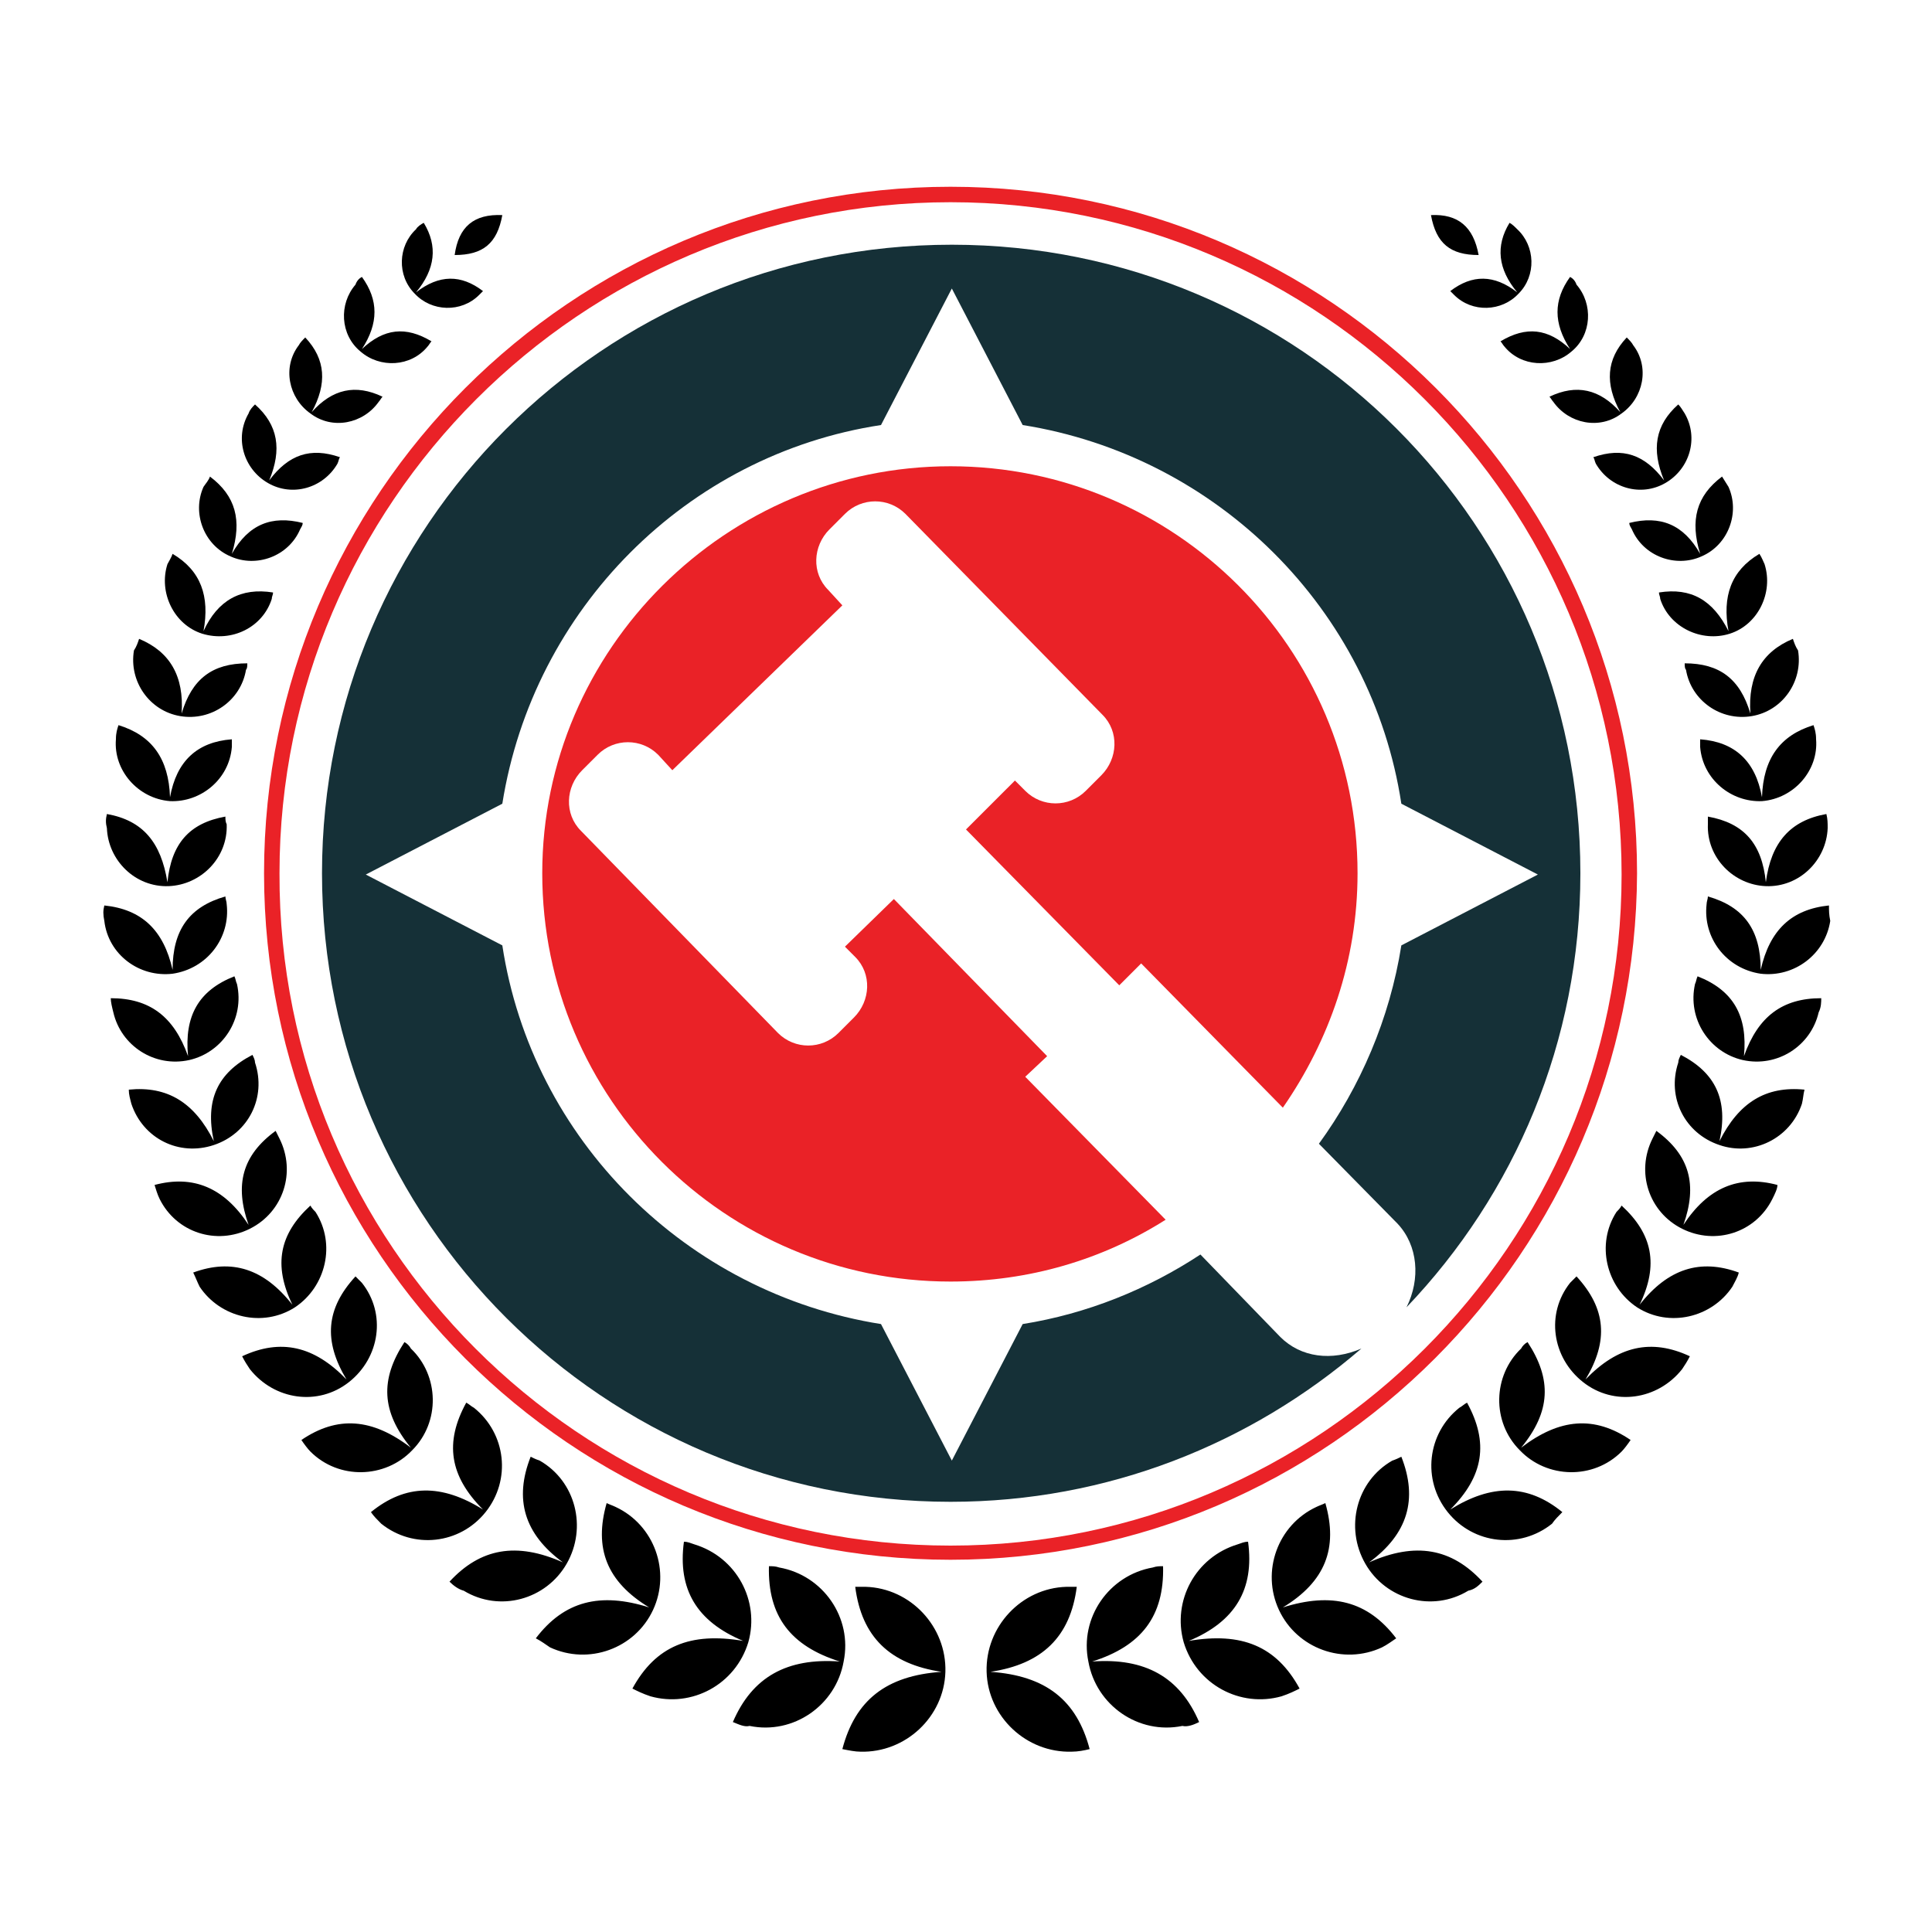 <?xml version="1.0" encoding="utf-8"?>
<!-- Generator: Adobe Illustrator 18.1.0, SVG Export Plug-In . SVG Version: 6.00 Build 0)  -->
<svg version="1.0" id="Layer_1" xmlns="http://www.w3.org/2000/svg" xmlns:xlink="http://www.w3.org/1999/xlink" x="0px" y="0px"
	 viewBox="0 0 150 150" enable-background="new 0 0 150 150" xml:space="preserve">
<g>
	<path d="M84.6,135.8c-1-3.8-3.4-5.7-7.7-6c4-0.6,6.2-2.7,6.7-6.6c-0.3,0-0.5,0-0.8,0c-3.5,0.1-6.3,3.1-6.2,6.6
		c0.1,3.5,3.1,6.3,6.6,6.2C83.7,136,84.2,135.9,84.6,135.8L84.6,135.8z M111.1,16.7c0.4,2.2,1.5,3.1,3.7,3.1
		C114.4,17.6,113.2,16.6,111.1,16.7L111.1,16.7z M39,16.7c-0.4,2.2-1.5,3.1-3.7,3.1C35.6,17.6,36.8,16.6,39,16.7L39,16.7z
		 M32.9,17.3c1.1,1.8,0.9,3.6-0.6,5.4c1.8-1.4,3.5-1.4,5.2-0.1c-0.1,0.1-0.2,0.2-0.3,0.3c-1.4,1.4-3.7,1.3-5-0.1
		c-1.4-1.4-1.3-3.7,0.1-5C32.4,17.6,32.7,17.4,32.9,17.3L32.9,17.3z M56.9,133.7c1.5-3.5,4.2-5,8.3-4.7c-3.8-1.2-5.6-3.5-5.5-7.4
		c0.3,0,0.5,0,0.8,0.1c3.4,0.6,5.7,3.9,5,7.3c-0.6,3.4-3.9,5.7-7.3,5C57.8,134.1,57.4,133.9,56.9,133.7L56.9,133.7z M49.1,131.1
		c1.8-3.3,4.5-4.4,8.6-3.7c-3.6-1.5-5.1-4-4.6-7.7c0.3,0,0.5,0.1,0.8,0.2c3.3,1,5.1,4.4,4.2,7.6c-1,3.3-4.4,5.1-7.6,4.2
		C49.9,131.5,49.5,131.3,49.1,131.1L49.1,131.1z M41.6,127.2c2.2-2.9,5-3.6,8.8-2.4c-3.3-2-4.3-4.6-3.3-8.1c0.2,0.1,0.5,0.2,0.7,0.3
		c3,1.4,4.3,5,2.9,8c-1.4,3-5,4.3-8,2.9C42.4,127.7,42,127.4,41.6,127.2L41.6,127.2z M34.9,122.8c2.4-2.6,5.2-3.1,8.8-1.5
		c-3-2.2-3.8-4.9-2.5-8.2c0.2,0.1,0.4,0.2,0.7,0.3c2.8,1.6,3.7,5.2,2.1,8c-1.6,2.8-5.2,3.8-8,2.1C35.6,123.4,35.2,123.1,34.9,122.8
		L34.9,122.8z M28.8,117.4c2.7-2.2,5.5-2.2,8.7-0.2c-2.6-2.6-3-5.2-1.3-8.3c0.2,0.1,0.4,0.3,0.6,0.4c2.5,2,2.9,5.6,0.9,8.1
		c-2,2.5-5.6,2.9-8.1,0.9C29.3,118,29,117.7,28.8,117.4L28.8,117.4z M23.4,111.8c2.8-1.9,5.5-1.7,8.5,0.6c-2.3-2.8-2.4-5.3-0.5-8.2
		c0.2,0.1,0.4,0.3,0.5,0.5c2.2,2.1,2.3,5.7,0.1,7.9c-2.1,2.2-5.7,2.3-7.9,0.1C23.9,112.5,23.6,112.1,23.4,111.8L23.4,111.8z
		 M18.8,105.3c3-1.4,5.6-0.8,8.1,1.8c-1.8-3-1.6-5.5,0.7-8c0.2,0.2,0.3,0.3,0.5,0.5c1.9,2.4,1.4,5.8-1,7.7c-2.4,1.9-5.8,1.4-7.7-1
		C19.2,106,19,105.7,18.8,105.3L18.8,105.3z M15,98.8c3-1.1,5.5-0.3,7.7,2.5c-1.5-3.1-1-5.5,1.4-7.7c0.1,0.2,0.3,0.4,0.4,0.5
		c1.6,2.5,0.8,5.8-1.6,7.4c-2.5,1.6-5.8,0.8-7.4-1.6C15.3,99.5,15.2,99.2,15,98.8L15,98.8z M12,92c3-0.8,5.4,0.2,7.3,3.1
		c-1.1-3.1-0.5-5.4,2.1-7.3c0.1,0.2,0.2,0.4,0.3,0.6c1.3,2.6,0.3,5.7-2.3,7c-2.6,1.3-5.7,0.3-7-2.3C12.2,92.7,12.1,92.3,12,92L12,92
		z M10,84.6c3-0.3,5.1,1,6.6,4c-0.7-3.2,0.3-5.3,3-6.7c0.1,0.2,0.2,0.4,0.2,0.6c0.9,2.7-0.5,5.5-3.2,6.4c-2.7,0.9-5.5-0.5-6.4-3.2
		C10.1,85.3,10,85,10,84.6L10,84.6z M8.6,77.5c3,0,4.9,1.4,6,4.5c-0.3-3.1,0.8-5.1,3.6-6.2c0.1,0.2,0.1,0.4,0.2,0.6
		c0.6,2.7-1.1,5.3-3.7,5.9c-2.7,0.6-5.3-1.1-5.9-3.7C8.7,78.2,8.6,77.8,8.6,77.5L8.6,77.5z M8.1,70.3c2.9,0.3,4.6,1.9,5.3,5
		c0-3.1,1.3-4.9,4.1-5.7c0,0.2,0.1,0.4,0.1,0.6c0.3,2.6-1.5,5-4.2,5.4c-2.6,0.3-5-1.5-5.3-4.1C8,71,8,70.7,8.1,70.3L8.1,70.3z
		 M8.3,63.2c2.8,0.5,4.2,2.2,4.7,5.3c0.3-3,1.7-4.6,4.5-5.1c0,0.2,0,0.4,0.1,0.6c0.1,2.6-2,4.7-4.5,4.8c-2.6,0.1-4.7-2-4.8-4.5
		C8.2,63.9,8.2,63.6,8.3,63.2L8.3,63.2z M9.2,56.3c2.6,0.8,3.9,2.6,4,5.6c0.5-2.8,2.1-4.3,4.8-4.5c0,0.2,0,0.4,0,0.6
		c-0.2,2.5-2.4,4.3-4.8,4.2c-2.5-0.2-4.4-2.4-4.2-4.8C9,56.9,9.1,56.6,9.2,56.3L9.2,56.3z M10.8,49.6c2.4,1,3.5,2.9,3.3,5.8
		c0.8-2.7,2.4-3.9,5.1-3.9c0,0.2,0,0.4-0.1,0.5c-0.4,2.4-2.7,4-5.1,3.6c-2.4-0.4-4-2.7-3.6-5.1C10.6,50.2,10.7,49.9,10.8,49.6
		L10.8,49.6z M13.4,43c2.2,1.3,2.9,3.3,2.4,6c1.1-2.4,2.9-3.4,5.4-3c0,0.2-0.1,0.3-0.1,0.5c-0.7,2.2-3.1,3.4-5.4,2.7
		c-2.2-0.7-3.4-3.2-2.7-5.4C13.1,43.6,13.3,43.3,13.4,43L13.4,43z M16.3,37c2,1.5,2.5,3.4,1.7,6c1.3-2.3,3.1-3,5.5-2.4
		c0,0.2-0.1,0.3-0.2,0.5c-0.9,2.1-3.4,3-5.4,2.1c-2.1-0.9-3-3.4-2.1-5.4C16,37.5,16.2,37.3,16.3,37L16.3,37z M19.8,31.4
		c1.8,1.6,2.1,3.5,1.1,5.9c1.5-2,3.2-2.6,5.5-1.8c-0.1,0.1-0.1,0.3-0.2,0.5c-1.1,1.9-3.5,2.6-5.4,1.5c-1.9-1.1-2.6-3.5-1.5-5.4
		C19.4,31.8,19.6,31.6,19.8,31.4L19.8,31.4z M23.7,26.2c1.6,1.7,1.7,3.6,0.5,5.8c1.6-1.8,3.4-2.2,5.5-1.2c-0.1,0.1-0.2,0.3-0.3,0.4
		c-1.2,1.7-3.6,2.2-5.3,0.9c-1.7-1.2-2.2-3.6-0.9-5.3C23.3,26.6,23.5,26.4,23.7,26.2L23.7,26.2z M28.1,21.5c1.3,1.8,1.3,3.6,0,5.6
		c1.7-1.6,3.4-1.8,5.4-0.6c-0.1,0.1-0.2,0.3-0.3,0.4c-1.3,1.6-3.7,1.7-5.2,0.4c-1.6-1.3-1.7-3.7-0.4-5.2
		C27.7,21.8,27.9,21.6,28.1,21.5L28.1,21.5z M65.4,135.8c1-3.8,3.4-5.7,7.7-6c-4-0.6-6.2-2.7-6.7-6.6c0.3,0,0.5,0,0.8,0
		c3.5,0.1,6.3,3.1,6.2,6.6c-0.1,3.5-3.1,6.3-6.6,6.2C66.4,136,65.9,135.9,65.4,135.8L65.4,135.8z M117.2,17.3
		c-1.1,1.8-0.9,3.6,0.6,5.4c-1.8-1.4-3.5-1.4-5.2-0.1c0.1,0.1,0.2,0.2,0.3,0.3c1.4,1.4,3.7,1.3,5-0.1c1.4-1.4,1.3-3.7-0.1-5
		C117.6,17.6,117.4,17.4,117.2,17.3L117.2,17.3z M93.1,133.7c-1.5-3.5-4.2-5-8.3-4.7c3.8-1.2,5.6-3.5,5.5-7.4c-0.3,0-0.5,0-0.8,0.1
		c-3.4,0.6-5.7,3.9-5,7.3c0.6,3.4,3.9,5.7,7.3,5C92.2,134.1,92.7,133.9,93.1,133.7L93.1,133.7z M100.9,131.1
		c-1.8-3.3-4.5-4.4-8.6-3.7c3.6-1.5,5.1-4,4.6-7.7c-0.3,0-0.5,0.1-0.8,0.2c-3.3,1-5.1,4.4-4.2,7.6c1,3.3,4.4,5.1,7.6,4.2
		C100.1,131.5,100.5,131.3,100.9,131.1L100.9,131.1z M108.4,127.2c-2.2-2.9-5-3.6-8.8-2.4c3.3-2,4.3-4.6,3.3-8.1
		c-0.2,0.1-0.5,0.2-0.7,0.3c-3,1.4-4.3,5-2.9,8c1.4,3,5,4.3,8,2.9C107.7,127.7,108.1,127.4,108.4,127.2L108.4,127.2z M115.1,122.8
		c-2.4-2.6-5.2-3.1-8.8-1.5c3-2.2,3.8-4.9,2.5-8.2c-0.2,0.1-0.4,0.2-0.7,0.3c-2.8,1.6-3.7,5.2-2.1,8c1.6,2.8,5.2,3.8,8,2.1
		C114.5,123.4,114.8,123.1,115.1,122.8L115.1,122.8z M121.3,117.4c-2.7-2.2-5.5-2.2-8.7-0.2c2.6-2.6,3-5.2,1.3-8.3
		c-0.2,0.1-0.4,0.3-0.6,0.4c-2.5,2-2.9,5.6-0.9,8.1c2,2.5,5.6,2.9,8.1,0.9C120.7,118,121,117.7,121.3,117.4L121.3,117.4z
		 M126.6,111.8c-2.8-1.9-5.5-1.7-8.5,0.6c2.3-2.8,2.4-5.3,0.5-8.2c-0.2,0.1-0.4,0.3-0.5,0.5c-2.2,2.1-2.3,5.7-0.1,7.9
		c2.1,2.2,5.7,2.3,7.9,0.1C126.1,112.5,126.4,112.1,126.6,111.8L126.6,111.8z M131.2,105.3c-3-1.4-5.6-0.8-8.1,1.8
		c1.8-3,1.6-5.5-0.7-8c-0.2,0.2-0.3,0.3-0.5,0.5c-1.9,2.4-1.4,5.8,1,7.7c2.4,1.9,5.8,1.4,7.7-1C130.8,106,131,105.7,131.2,105.3
		L131.2,105.3z M135,98.8c-3-1.1-5.5-0.3-7.7,2.5c1.5-3.1,1-5.5-1.4-7.7c-0.1,0.2-0.3,0.4-0.4,0.5c-1.6,2.5-0.8,5.8,1.6,7.4
		c2.5,1.6,5.8,0.8,7.4-1.6C134.7,99.5,134.9,99.2,135,98.8L135,98.8z M138,92c-3-0.8-5.4,0.2-7.3,3.1c1.1-3.1,0.5-5.4-2.1-7.3
		c-0.1,0.2-0.2,0.4-0.3,0.6c-1.3,2.6-0.3,5.7,2.3,7c2.6,1.3,5.7,0.3,7-2.3C137.8,92.7,138,92.3,138,92L138,92z M140.1,84.6
		c-3-0.3-5.1,1-6.6,4c0.7-3.2-0.3-5.3-3-6.7c-0.1,0.2-0.2,0.4-0.2,0.6c-0.9,2.7,0.5,5.5,3.2,6.4c2.6,0.9,5.5-0.5,6.4-3.2
		C140,85.3,140,85,140.1,84.6L140.1,84.6z M141.4,77.5c-3,0-4.9,1.4-6,4.5c0.3-3.1-0.8-5.1-3.6-6.2c-0.1,0.2-0.1,0.4-0.2,0.6
		c-0.6,2.7,1.1,5.3,3.7,5.9c2.7,0.6,5.3-1.1,5.9-3.7C141.4,78.2,141.4,77.8,141.4,77.5L141.4,77.5z M142,70.3
		c-2.9,0.3-4.6,1.9-5.3,5c0-3.1-1.3-4.9-4.1-5.7c0,0.2-0.1,0.4-0.1,0.6c-0.3,2.6,1.5,5,4.2,5.4c2.6,0.3,5-1.5,5.4-4.1
		C142,71,142,70.7,142,70.3L142,70.3z M141.8,63.2c-2.8,0.5-4.3,2.2-4.7,5.3c-0.3-3-1.7-4.6-4.5-5.1c0,0.2,0,0.4,0,0.6
		c-0.1,2.6,2,4.7,4.5,4.8c2.6,0.1,4.7-2,4.8-4.5C141.9,63.9,141.9,63.6,141.8,63.2L141.8,63.2z M140.8,56.3c-2.6,0.8-3.9,2.6-4,5.6
		c-0.5-2.8-2.1-4.3-4.8-4.5c0,0.2,0,0.4,0,0.6c0.2,2.5,2.4,4.3,4.8,4.2c2.5-0.2,4.4-2.4,4.2-4.8C141,56.9,140.9,56.6,140.8,56.3
		L140.8,56.3z M139.2,49.6c-2.4,1-3.5,2.9-3.3,5.8c-0.8-2.7-2.4-3.9-5.1-3.9c0,0.2,0,0.4,0.1,0.5c0.4,2.4,2.7,4,5.1,3.6
		c2.4-0.4,4-2.7,3.6-5.1C139.4,50.2,139.3,49.9,139.2,49.6L139.2,49.6z M136.6,43c-2.2,1.3-2.9,3.3-2.4,6c-1.2-2.4-2.9-3.4-5.4-3
		c0,0.2,0.1,0.3,0.1,0.5c0.7,2.2,3.2,3.4,5.4,2.7c2.2-0.7,3.4-3.2,2.7-5.4C136.9,43.6,136.8,43.3,136.6,43L136.6,43z M133.7,37
		c-2,1.5-2.5,3.4-1.7,6c-1.3-2.3-3.1-3-5.5-2.4c0,0.2,0.1,0.3,0.2,0.5c0.9,2.1,3.4,3,5.4,2.1c2.1-0.9,3-3.4,2.1-5.4
		C134,37.5,133.9,37.3,133.7,37L133.7,37z M130.3,31.4c-1.8,1.6-2.1,3.5-1.1,5.9c-1.5-2-3.2-2.6-5.5-1.8c0.1,0.1,0.1,0.3,0.2,0.5
		c1.1,1.9,3.5,2.6,5.4,1.5c1.9-1.1,2.6-3.5,1.5-5.4C130.6,31.8,130.5,31.6,130.3,31.4L130.3,31.4z M126.3,26.2
		c-1.6,1.7-1.7,3.6-0.5,5.8c-1.6-1.8-3.4-2.2-5.5-1.2c0.1,0.1,0.2,0.3,0.3,0.4c1.2,1.7,3.6,2.2,5.3,0.9c1.7-1.2,2.2-3.6,0.9-5.3
		C126.7,26.6,126.5,26.4,126.3,26.2L126.3,26.2z M121.9,21.5c-1.3,1.8-1.3,3.6,0,5.6c-1.7-1.6-3.4-1.8-5.4-0.6
		c0.1,0.1,0.2,0.3,0.3,0.4c1.3,1.6,3.7,1.7,5.2,0.4c1.6-1.3,1.7-3.7,0.4-5.2C122.3,21.8,122.1,21.6,121.9,21.5L121.9,21.5z"/>
	<g>
		<path fill="none" d="M119.4,67.8l-10.6-5.5c-2.4-15.1-14.3-27.1-29.4-29.4l-5.5-10.6l-5.5,10.6c-15.1,2.4-27.1,14.3-29.4,29.4
			l-10.6,5.5l10.6,5.5c2.4,15.1,14.3,27.1,29.4,29.4l5.5,10.6l5.5-10.6c5-0.8,9.7-2.7,13.8-5.4l-2.7-2.7c-4.8,3-10.6,4.8-16.7,4.8
			c-17.5,0-31.7-14.2-31.7-31.7c0-17.5,14.2-31.6,31.7-31.6s31.6,14.2,31.6,31.6c0,6.8-2.1,13.1-5.8,18.2l2.7,2.7
			c3.3-4.5,5.5-9.7,6.4-15.4L119.4,67.8z"/>
		<path fill="#153037" d="M99.4,103.8l-6.2-6.4c-4.1,2.7-8.8,4.6-13.8,5.4l-5.5,10.6l-5.5-10.6c-15.1-2.4-27.1-14.3-29.4-29.4
			l-10.6-5.5l10.6-5.5c2.4-15.1,14.3-27.1,29.4-29.4l5.5-10.6l5.5,10.6c15.1,2.4,27.1,14.3,29.4,29.4l10.6,5.5l-10.6,5.5
			c-0.9,5.7-3.2,11-6.4,15.4l6.1,6.2c1.6,1.7,1.8,4.3,0.7,6.5c8.4-8.8,13.5-20.6,13.5-33.7c0-27-21.8-48.8-48.8-48.8
			C46.8,19,25,40.9,25,67.8c0,27,21.9,48.8,48.8,48.8c12.2,0,23.3-4.5,31.9-11.9C103.4,105.7,101,105.4,99.4,103.8z"/>
		<path fill="#EA2227" d="M81.3,82L69.4,69.8l-3.8,3.7l0.8,0.8c1.3,1.3,1.2,3.4-0.1,4.7l-1.2,1.2c-1.3,1.3-3.4,1.3-4.7,0L45.1,64.5
			c-1.3-1.3-1.2-3.4,0.1-4.7l1.2-1.2c1.3-1.3,3.4-1.3,4.7,0l1.1,1.2L65.4,47l-1.1-1.2c-1.3-1.3-1.2-3.4,0.1-4.7l1.2-1.2
			c1.3-1.3,3.4-1.3,4.7,0l15.3,15.6c1.3,1.3,1.2,3.4-0.1,4.7l-1.2,1.2c-1.3,1.3-3.4,1.3-4.7,0l-0.8-0.8L75,64.4l11.9,12.1l1.7-1.7
			l11,11.2c3.6-5.2,5.8-11.4,5.8-18.2c0-17.5-14.2-31.6-31.6-31.6S42.1,50.4,42.1,67.8c0,17.5,14.2,31.7,31.7,31.7
			c6.1,0,11.8-1.7,16.7-4.8L79.6,83.6L81.3,82z"/>
	</g>
	<g>
		<path fill="#EA2227" d="M73.8,121.1c-29.4,0-53.3-23.9-53.3-53.3c0-29.4,23.9-53.3,53.3-53.3c29.4,0,53.3,23.9,53.3,53.3
			C127,97.2,103.1,121.1,73.8,121.1z M73.8,15.7c-28.7,0-52.1,23.4-52.1,52.1C21.6,96.6,45,120,73.8,120c28.7,0,52.1-23.4,52.1-52.1
			C125.9,39.1,102.5,15.7,73.8,15.7z"/>
	</g>
</g>
</svg>
